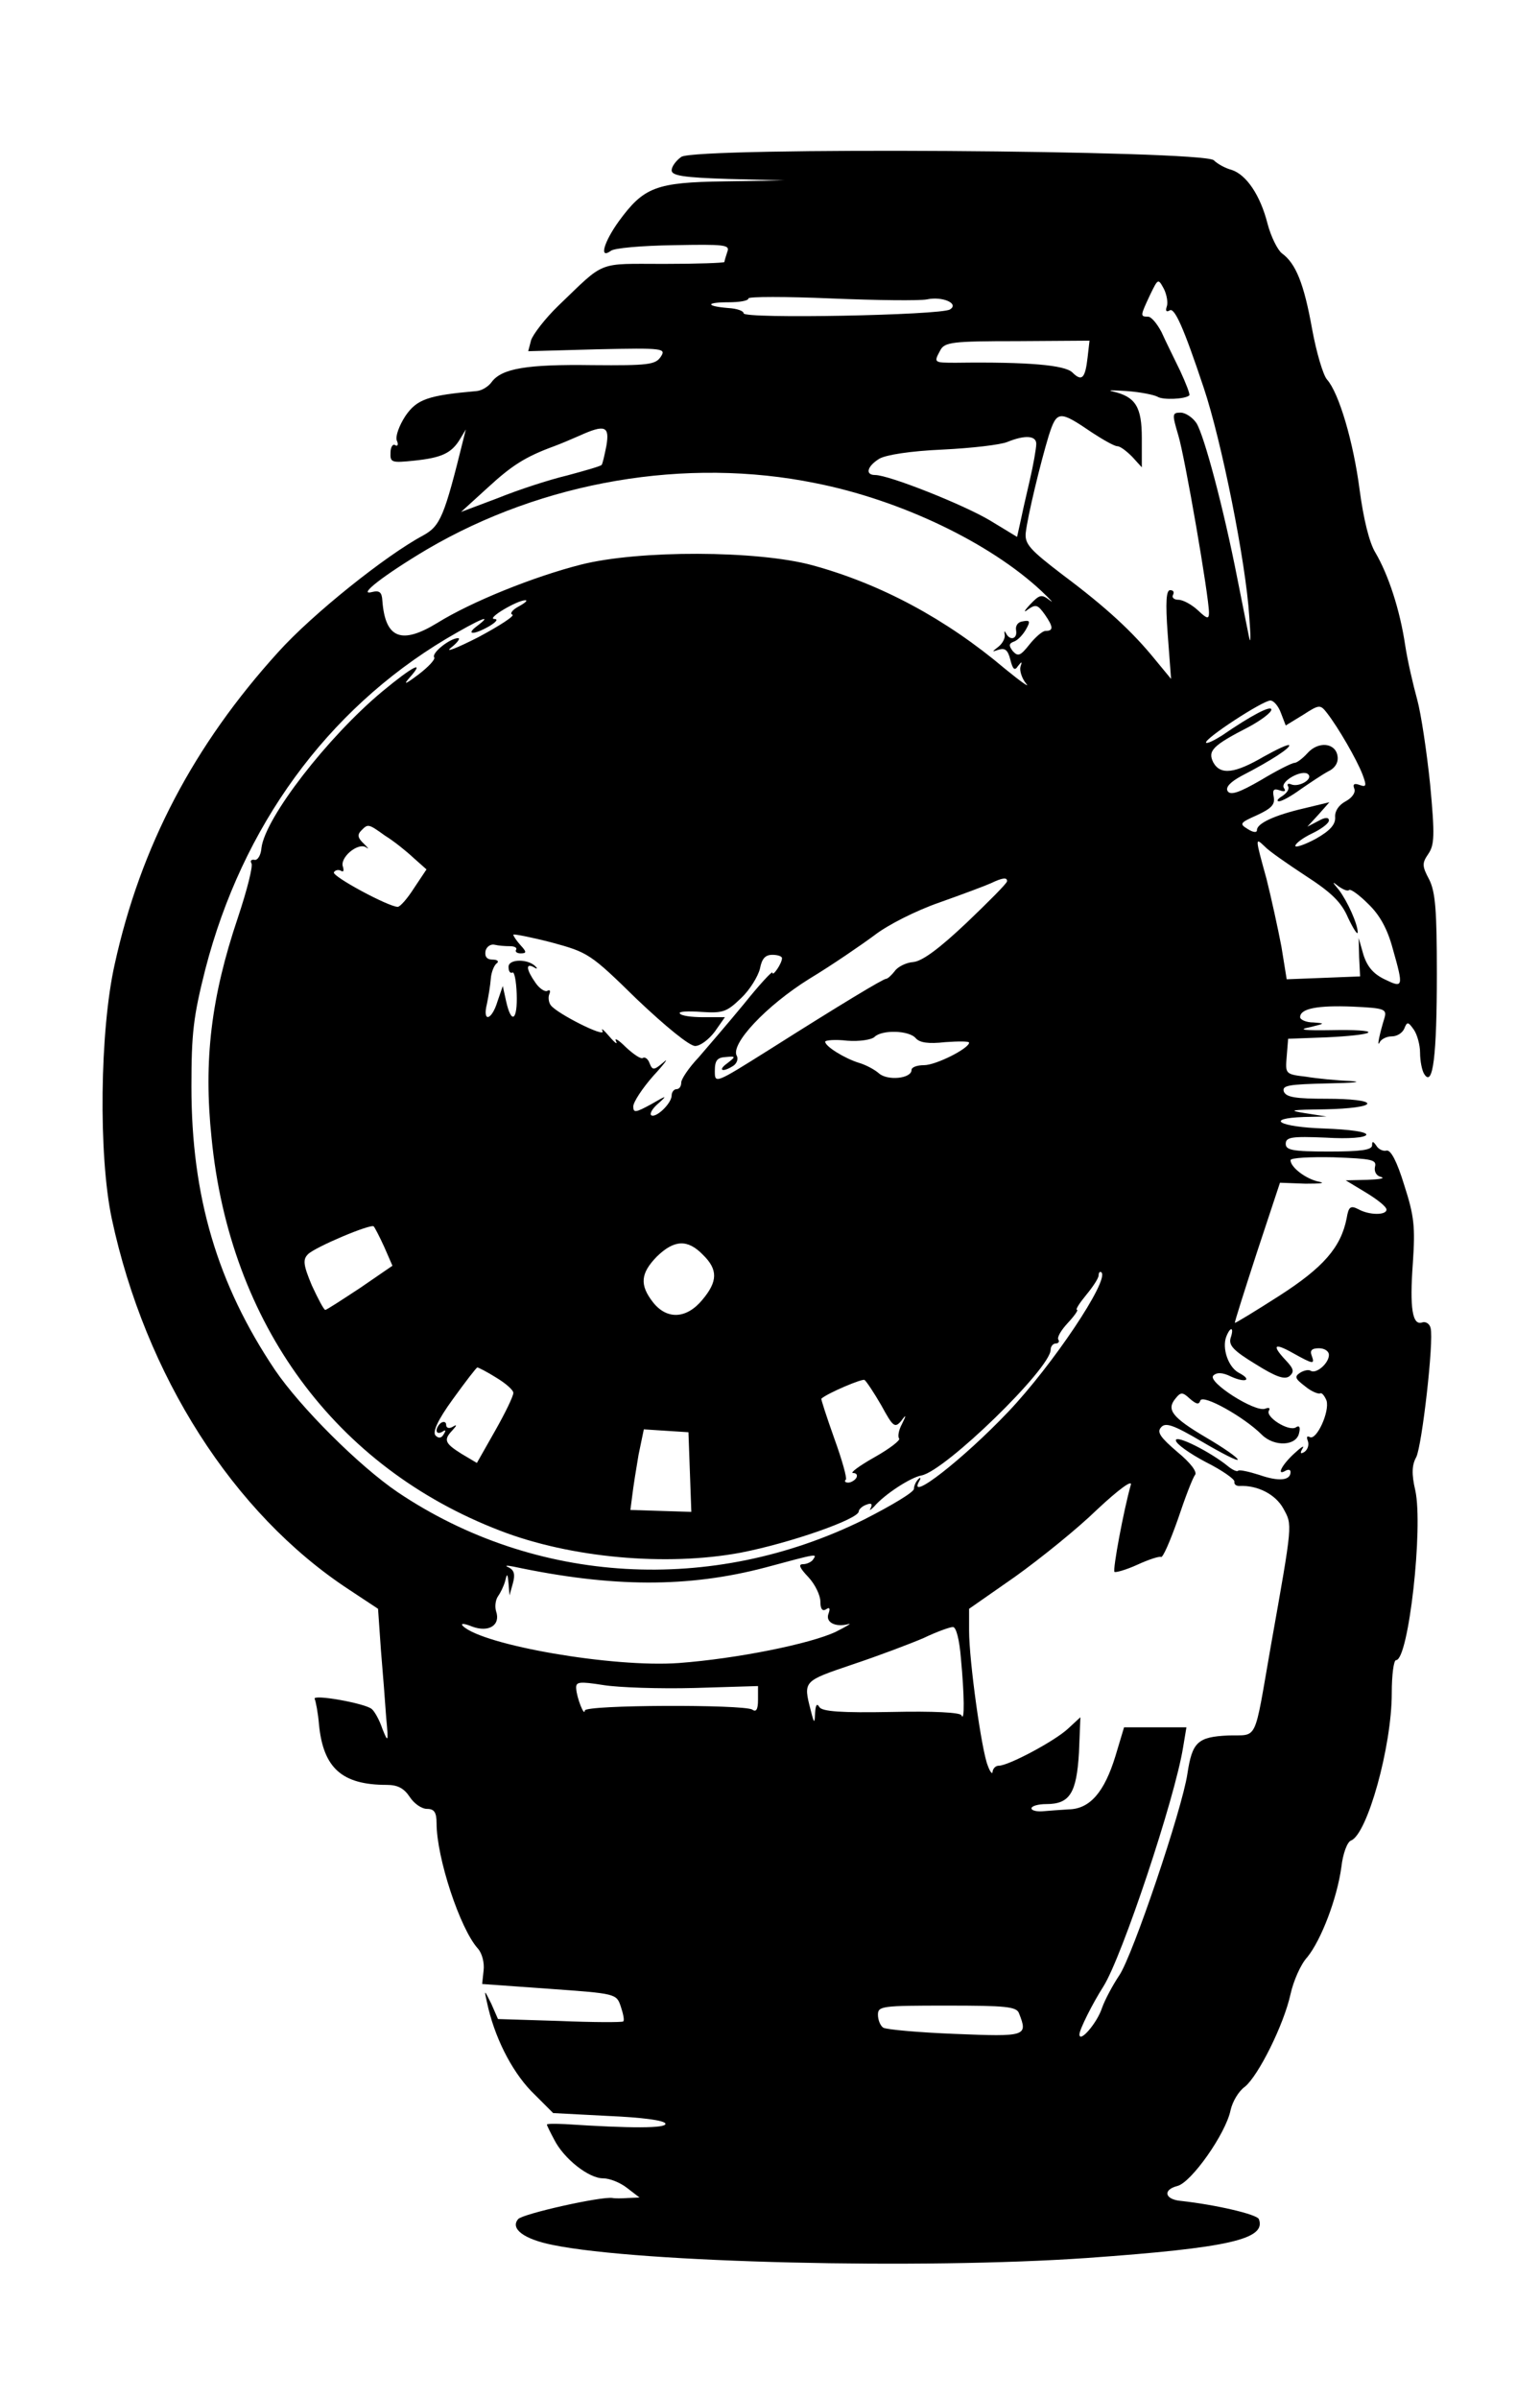 <?xml version="1.0" standalone="no"?>
<!DOCTYPE svg PUBLIC "-//W3C//DTD SVG 20010904//EN"
 "http://www.w3.org/TR/2001/REC-SVG-20010904/DTD/svg10.dtd">
<svg version="1.0" xmlns="http://www.w3.org/2000/svg"
 width="321pt" height="500pt" viewBox="0 0 321 500"
 preserveAspectRatio="xMidYMid meet">
<g transform="translate(0,500) scale(0.1,-0.1)"
fill="#000000" stroke="none">
<path d="M1420 4673 c-11 -8 -20 -20 -20 -28 0 -11 24 -15 118 -18 l117 -3
-125 -2 c-143 -2 -168 -12 -220 -83 -31 -43 -42 -80 -17 -62 6 6 65 11 131 12
107 2 118 1 112 -14 -3 -9 -6 -19 -6 -21 0 -2 -57 -4 -126 -4 -141 0 -121 8
-220 -87 -28 -27 -53 -60 -57 -72 l-6 -23 144 4 c139 3 144 2 132 -16 -11 -16
-26 -18 -142 -17 -137 2 -189 -7 -210 -35 -7 -10 -21 -18 -31 -19 -102 -9
-125 -17 -149 -52 -13 -20 -21 -42 -18 -51 4 -8 2 -13 -3 -10 -5 4 -10 -4 -10
-15 -1 -21 2 -22 50 -17 56 6 77 15 95 45 l12 20 -5 -20 c-40 -162 -48 -181
-84 -201 -77 -41 -231 -164 -302 -243 -176 -194 -287 -405 -341 -651 -31 -138
-34 -398 -6 -530 70 -327 253 -614 493 -772 l62 -41 6 -86 c4 -47 9 -111 11
-141 5 -52 4 -53 -8 -23 -6 18 -16 36 -22 41 -13 12 -126 32 -119 21 2 -4 7
-29 9 -54 9 -90 48 -125 141 -125 23 0 36 -7 48 -25 9 -14 25 -25 36 -25 15 0
20 -7 20 -30 0 -72 49 -220 86 -261 9 -10 14 -30 12 -46 l-3 -28 140 -10 c139
-10 140 -10 149 -37 5 -15 8 -29 5 -31 -2 -2 -62 -2 -133 1 l-128 4 -14 32
c-15 30 -15 30 -9 3 15 -71 50 -141 92 -185 l46 -46 115 -6 c69 -3 117 -9 119
-16 3 -10 -72 -10 -209 -1 -21 1 -38 1 -38 -1 0 -2 7 -16 15 -31 20 -40 72
-81 102 -81 14 0 36 -9 50 -20 l26 -20 -24 -1 c-13 -1 -28 -1 -32 0 -23 4
-188 -33 -197 -44 -17 -20 12 -42 73 -54 181 -37 768 -51 1113 -27 295 21 374
39 358 81 -4 10 -90 30 -163 38 -33 3 -38 23 -7 31 29 7 101 109 111 158 4 18
17 40 30 49 28 23 81 129 95 193 6 27 21 62 35 77 29 36 62 122 71 188 3 27
12 52 20 55 34 13 85 196 85 307 0 38 4 69 9 69 26 0 57 277 40 354 -8 34 -7
53 2 69 12 24 37 242 30 269 -2 9 -10 14 -17 12 -21 -8 -27 29 -20 124 5 75 3
97 -18 162 -15 49 -28 74 -37 72 -7 -2 -17 3 -21 10 -7 10 -9 10 -9 1 0 -10
-25 -13 -90 -13 -76 0 -90 3 -90 16 0 14 12 16 83 13 49 -3 83 0 85 6 1 6 -34
11 -88 13 -93 3 -126 21 -42 24 l47 1 -45 7 c-37 6 -30 7 43 8 50 1 87 6 87
12 0 6 -35 10 -84 10 -65 0 -85 3 -90 15 -4 13 10 15 92 17 53 1 75 3 47 5
-27 1 -69 5 -93 9 -43 5 -43 6 -40 42 l3 37 80 3 c44 2 83 6 87 10 4 4 -30 6
-75 5 -60 -1 -73 1 -47 6 32 8 33 8 8 10 -16 0 -28 6 -28 11 0 18 36 25 110
22 65 -3 71 -5 66 -23 -10 -32 -17 -65 -10 -51 3 6 14 12 25 12 11 0 22 7 26
16 6 15 8 15 20 -2 7 -10 13 -32 13 -48 0 -17 4 -38 9 -45 18 -28 26 40 26
209 0 133 -3 171 -16 197 -15 28 -15 34 -2 53 13 19 14 38 4 145 -7 68 -19
148 -27 177 -8 29 -20 80 -25 113 -11 74 -35 147 -62 193 -13 21 -25 71 -33
131 -13 100 -43 202 -68 230 -8 9 -22 56 -31 105 -17 95 -34 137 -63 158 -9 7
-23 35 -30 62 -15 59 -44 102 -75 112 -12 3 -29 12 -37 20 -24 21 -1080 28
-1110 7z m1012 -312 c-3 -9 -1 -12 6 -8 10 7 29 -35 71 -161 37 -110 88 -364
95 -477 3 -38 3 -59 0 -45 -3 14 -14 70 -25 125 -29 148 -69 297 -85 323 -8
12 -23 22 -33 22 -18 0 -18 -3 -5 -47 14 -46 64 -336 64 -370 0 -14 -4 -13
-23 5 -13 12 -31 22 -41 22 -9 0 -14 5 -11 10 3 6 1 10 -6 10 -8 0 -10 -24 -5
-92 l7 -93 -33 40 c-47 58 -102 109 -193 177 -68 52 -79 64 -77 87 4 36 31
147 48 203 17 53 22 53 91 6 23 -15 46 -28 52 -28 6 0 19 -10 31 -22 l20 -22
0 61 c0 65 -13 86 -60 97 -14 3 -1 3 28 1 29 -2 58 -8 65 -12 11 -7 58 -5 66
3 2 2 -7 25 -19 51 -13 27 -31 63 -39 81 -9 17 -21 32 -28 32 -17 0 -16 2 4
45 17 35 17 35 29 13 6 -12 9 -29 6 -37z m-500 15 c33 7 68 -9 48 -21 -19 -12
-430 -20 -430 -8 0 5 -14 10 -32 11 -48 4 -47 12 0 12 23 0 42 3 42 8 0 4 78
4 172 0 95 -4 185 -5 200 -2z m335 -121 c-5 -44 -12 -51 -32 -31 -16 15 -90
22 -242 20 -47 0 -47 0 -33 26 9 17 25 19 160 19 l151 1 -4 -35z m-1003 -184
c-4 -20 -8 -38 -10 -40 -3 -3 -35 -12 -72 -22 -38 -9 -102 -30 -144 -47 l-77
-29 56 51 c50 46 78 64 138 86 11 4 35 14 53 22 53 24 63 20 56 -21z m896 4
c0 -9 -6 -44 -14 -78 -8 -34 -17 -74 -20 -89 l-6 -27 -56 34 c-55 33 -211 95
-240 95 -21 0 -17 18 9 34 14 8 64 16 132 19 61 3 121 10 135 16 37 15 60 13
60 -4z m-460 -82 c177 -35 363 -124 471 -225 19 -18 27 -27 17 -19 -17 13 -21
12 -41 -9 -13 -14 -14 -18 -4 -10 16 11 20 10 35 -11 18 -26 18 -34 1 -34 -6
0 -21 -13 -33 -28 -19 -24 -24 -26 -35 -14 -9 12 -8 16 3 20 8 3 19 15 25 26
9 16 8 19 -7 16 -10 -1 -16 -9 -14 -19 3 -18 -13 -22 -21 -6 -3 6 -4 5 -3 -2
2 -7 -4 -19 -13 -26 -14 -11 -14 -11 1 -6 13 4 19 -1 24 -21 5 -20 9 -24 16
-13 8 10 9 10 5 -2 -2 -8 3 -24 12 -35 9 -10 -11 4 -44 31 -123 104 -259 177
-402 216 -114 31 -362 32 -483 1 -98 -25 -227 -77 -298 -121 -75 -46 -109 -33
-115 46 -1 18 -6 22 -22 18 -31 -8 26 36 115 89 242 142 540 193 810 138z
m-619 -257 c-13 -7 -19 -15 -13 -17 6 -2 -26 -23 -71 -47 -45 -23 -71 -33 -57
-22 14 11 20 20 15 20 -17 0 -56 -31 -50 -40 3 -4 -12 -20 -33 -36 -28 -21
-32 -22 -18 -6 33 37 7 24 -57 -29 -114 -95 -244 -263 -252 -326 -1 -15 -8
-27 -15 -25 -6 1 -9 -2 -6 -7 4 -5 -9 -56 -28 -113 -56 -166 -72 -298 -55
-460 38 -387 258 -686 601 -818 147 -57 347 -75 502 -46 103 20 246 70 246 86
0 4 7 11 16 14 10 4 13 2 9 -7 -4 -6 -1 -5 7 3 21 25 76 61 99 65 50 10 269
223 269 262 0 7 5 13 11 13 5 0 8 4 5 8 -3 5 6 20 20 35 14 15 22 27 19 27 -4
0 5 14 19 31 14 17 26 35 26 41 0 6 3 9 6 6 16 -17 -102 -193 -194 -290 -94
-99 -212 -191 -186 -145 4 7 3 9 -2 4 -5 -5 -9 -14 -9 -20 0 -7 -47 -35 -104
-64 -317 -157 -685 -136 -972 57 -81 55 -203 177 -256 255 -120 179 -174 361
-174 590 0 112 4 146 29 245 77 298 254 540 501 688 71 42 102 55 65 27 -24
-18 -7 -19 26 0 15 9 19 15 10 15 -16 1 48 39 65 39 6 0 -1 -6 -14 -13z m1589
-222 l10 -26 36 22 c34 22 36 22 50 4 24 -31 62 -97 74 -128 9 -24 8 -27 -6
-22 -11 4 -15 2 -11 -8 3 -8 -5 -19 -18 -26 -15 -8 -23 -21 -22 -33 1 -15 -10
-28 -40 -45 -24 -13 -43 -19 -43 -15 0 5 16 17 35 26 19 9 35 21 35 27 0 7 -8
7 -22 -1 l-23 -12 23 25 23 26 -54 -13 c-60 -14 -97 -31 -97 -45 0 -6 -8 -5
-19 2 -18 11 -17 13 19 29 30 14 38 22 35 38 -3 15 0 18 12 14 11 -4 14 -2 9
5 -8 14 40 40 51 28 10 -10 -19 -27 -35 -21 -7 3 -10 1 -7 -4 3 -6 -3 -14 -12
-20 -10 -6 -13 -11 -7 -11 6 0 26 11 45 25 19 13 44 30 57 37 15 7 22 19 20
32 -4 28 -40 32 -63 6 -10 -11 -22 -20 -27 -20 -5 0 -37 -16 -70 -36 -45 -26
-63 -32 -69 -23 -5 8 5 19 29 32 62 32 103 59 99 64 -3 2 -26 -9 -53 -24 -60
-35 -90 -39 -105 -12 -12 24 -2 35 74 74 26 14 47 30 47 36 0 10 -42 -12 -103
-54 -16 -10 -30 -17 -33 -15 -6 7 118 88 134 88 7 0 17 -12 22 -26z m-1867
-256 c18 -11 44 -32 59 -46 l27 -24 -26 -39 c-14 -22 -29 -39 -34 -39 -19 0
-138 64 -133 72 3 5 10 6 15 3 5 -3 6 0 4 8 -8 19 31 52 48 41 7 -5 5 -2 -4 7
-13 12 -15 19 -6 28 14 14 14 15 50 -11z m1918 -83 c54 -35 75 -55 89 -88 11
-23 20 -37 20 -30 0 17 -21 64 -39 88 -15 18 -15 19 0 7 9 -6 18 -10 21 -7 3
3 21 -10 40 -29 24 -23 40 -52 51 -93 23 -81 22 -83 -17 -64 -23 11 -36 26
-44 51 l-10 35 1 -40 2 -40 -76 -3 -77 -3 -11 68 c-7 37 -21 101 -31 141 -24
87 -24 87 -4 68 8 -9 47 -36 85 -61z m-622 -12 c-1 -5 -39 -43 -84 -86 -56
-53 -92 -80 -111 -82 -15 -1 -33 -10 -39 -19 -7 -9 -15 -16 -18 -16 -6 0 -94
-53 -244 -148 -113 -71 -113 -71 -113 -44 0 22 5 28 23 29 21 2 21 1 3 -13
-21 -15 -10 -20 13 -5 7 5 10 14 7 20 -15 24 61 105 151 161 48 29 109 71 136
91 27 21 86 51 135 68 48 17 96 35 107 40 25 12 35 13 34 4z m-771 -246 c59
-56 109 -97 121 -97 11 0 29 14 41 30 l21 30 -45 0 c-25 0 -47 3 -49 8 -3 4
17 5 45 3 45 -3 53 0 83 29 18 17 35 45 39 61 4 21 11 29 26 29 11 0 20 -3 20
-7 0 -11 -20 -40 -20 -30 0 4 -27 -25 -59 -65 -33 -40 -76 -90 -95 -112 -20
-21 -36 -45 -36 -52 0 -8 -4 -14 -10 -14 -5 0 -10 -6 -10 -13 0 -17 -34 -49
-43 -41 -3 4 4 15 16 25 19 17 16 16 -15 -2 -33 -18 -38 -19 -38 -5 0 9 19 38
42 64 24 26 33 39 21 28 -20 -17 -23 -17 -29 -2 -3 9 -10 14 -14 11 -4 -3 -20
8 -36 23 -15 15 -24 20 -20 12 4 -8 -2 -4 -14 10 -12 14 -18 19 -14 11 7 -15
-96 37 -108 54 -4 5 -6 16 -3 23 3 7 1 10 -4 7 -5 -3 -17 5 -25 17 -19 27 -21
42 -3 32 6 -4 8 -3 4 1 -15 17 -57 17 -57 0 0 -9 3 -14 8 -12 4 3 8 -17 9 -44
2 -56 -11 -65 -22 -16 l-7 32 -11 -32 c-12 -40 -32 -45 -22 -5 3 15 7 38 8 52
1 14 7 28 12 32 6 4 2 8 -8 8 -12 0 -17 6 -15 18 2 9 11 15 19 13 8 -2 22 -3
32 -3 9 0 15 -3 13 -7 -3 -4 1 -8 9 -8 13 0 13 3 0 17 -8 9 -15 19 -15 22 0 2
36 -5 79 -16 77 -21 81 -23 179 -119z m581 -81 c8 -9 26 -12 61 -8 28 2 50 2
50 -1 0 -12 -69 -47 -94 -47 -14 0 -26 -4 -26 -10 0 -18 -50 -23 -68 -7 -9 8
-28 18 -42 22 -29 9 -70 34 -70 44 0 3 21 5 46 2 25 -2 51 2 57 8 15 15 72 14
86 -3z m957 -268 c-2 -10 3 -19 13 -21 9 -3 -4 -5 -29 -6 l-45 -1 43 -26 c23
-14 42 -29 42 -35 0 -12 -36 -12 -59 1 -16 8 -20 5 -24 -19 -12 -61 -49 -103
-141 -162 -50 -32 -91 -57 -92 -56 -1 1 20 67 46 147 l48 145 53 -2 c30 0 43
1 29 4 -27 5 -60 30 -60 45 0 5 41 7 90 6 80 -3 90 -5 86 -20z m-2065 -167
l17 -39 -67 -46 c-38 -25 -70 -46 -73 -46 -3 0 -15 23 -28 51 -18 43 -19 54
-8 65 15 15 131 64 137 58 2 -2 12 -21 22 -43z m664 -16 c32 -31 31 -56 -1
-94 -33 -40 -74 -42 -103 -5 -28 36 -26 60 8 95 36 35 64 37 96 4z m1100 -174
c-4 -15 6 -26 52 -54 43 -27 61 -33 71 -25 10 9 9 15 -8 33 -30 32 -24 37 15
15 43 -24 46 -24 39 -5 -4 10 0 15 15 15 12 0 21 -6 21 -14 0 -17 -26 -40 -38
-33 -4 3 -14 1 -22 -4 -12 -8 -11 -12 10 -28 13 -11 28 -17 32 -15 3 2 9 -5
13 -15 7 -23 -21 -84 -35 -76 -6 3 -7 0 -4 -8 3 -8 0 -18 -7 -23 -8 -5 -10 -3
-4 7 5 8 -3 3 -18 -11 -26 -24 -37 -47 -17 -35 6 3 10 2 10 -3 0 -18 -25 -20
-65 -6 -22 7 -41 11 -44 9 -2 -3 -11 1 -20 8 -36 30 -111 68 -110 55 0 -7 28
-27 62 -45 34 -17 61 -36 60 -41 -1 -5 3 -9 10 -9 39 2 76 -18 92 -47 19 -35
20 -27 -26 -286 -36 -206 -26 -185 -89 -187 -64 -3 -75 -14 -85 -80 -11 -74
-114 -379 -142 -420 -14 -21 -30 -51 -36 -68 -10 -31 -47 -74 -47 -55 0 10 27
64 50 100 39 62 149 392 166 498 l7 42 -65 0 -65 0 -18 -60 c-23 -75 -53 -110
-97 -111 -18 -1 -43 -3 -55 -4 -13 -1 -23 2 -23 6 0 5 14 9 31 9 49 0 63 23
68 107 l3 74 -26 -24 c-28 -26 -124 -77 -144 -77 -7 0 -12 -6 -13 -12 0 -7 -5
-2 -10 12 -13 31 -39 219 -39 281 l0 46 96 67 c53 38 130 100 171 140 46 43
74 63 70 51 -15 -53 -38 -177 -34 -181 2 -2 24 4 48 15 24 11 46 18 49 16 4
-2 19 33 35 78 15 45 31 87 36 93 5 6 -9 25 -37 48 -35 30 -43 41 -34 51 9 11
25 6 86 -30 41 -24 74 -41 74 -37 0 4 -30 25 -66 46 -71 42 -83 58 -64 81 11
14 15 14 30 0 14 -12 19 -13 22 -4 5 14 91 -34 128 -71 26 -26 73 -24 78 4 3
12 0 16 -7 11 -15 -9 -64 22 -56 35 3 6 0 7 -8 4 -21 -8 -121 56 -108 69 7 7
19 7 37 -2 31 -14 45 -7 16 8 -22 12 -35 51 -26 75 9 23 17 20 9 -3z m-1531
-82 c20 -12 36 -26 36 -32 0 -7 -17 -42 -38 -79 l-38 -67 -32 19 c-35 22 -38
29 -19 49 10 11 10 13 0 7 -7 -4 -13 -2 -13 4 0 6 -4 8 -10 5 -5 -3 -10 -11
-10 -16 0 -6 5 -7 12 -3 7 5 8 3 3 -5 -5 -9 -11 -9 -17 -3 -7 7 4 32 36 76 26
36 49 66 51 66 2 0 20 -9 39 -21z m803 -58 c24 -44 28 -48 41 -33 11 15 12 14
2 -6 -7 -13 -9 -26 -6 -30 4 -3 -19 -21 -51 -39 -32 -18 -52 -33 -45 -33 7 0
10 -4 7 -10 -3 -5 -11 -10 -17 -10 -6 0 -9 3 -5 6 3 3 -8 42 -24 86 -16 45
-28 82 -27 83 14 12 85 42 90 39 4 -3 20 -27 35 -53z m-399 -139 l3 -83 -64 2
-63 2 4 31 c2 17 8 55 13 84 l11 53 46 -3 47 -3 3 -83z m257 -182 c-3 -5 -13
-10 -21 -10 -11 0 -7 -8 11 -27 14 -15 25 -38 25 -51 0 -15 4 -21 12 -16 7 5
9 2 5 -9 -7 -18 14 -29 41 -22 9 3 -2 -4 -26 -16 -53 -25 -206 -56 -327 -65
-137 -10 -408 37 -450 77 -6 6 2 6 19 -1 35 -13 60 3 50 32 -3 10 -1 24 4 31
5 7 12 21 15 32 4 17 5 16 7 -5 l2 -25 7 25 c5 18 3 27 -8 33 -10 4 -6 5 9 2
207 -44 365 -44 525 -2 111 30 108 29 100 17z m308 -207 c7 -74 8 -134 1 -118
-2 6 -58 9 -146 7 -105 -2 -144 1 -150 10 -5 9 -8 5 -9 -12 -1 -23 -2 -23 -9
5 -16 62 -16 61 87 96 54 18 120 43 148 55 27 13 55 23 61 23 7 1 14 -27 17
-66z m-555 -61 l132 4 0 -29 c0 -20 -4 -26 -12 -20 -20 11 -348 10 -349 -2 -1
-14 -17 27 -18 46 -1 14 6 15 57 7 31 -5 117 -8 190 -6z m676 -678 c19 -48 15
-49 -133 -43 -76 3 -143 9 -150 13 -6 4 -11 16 -11 27 0 18 8 19 144 19 122 0
145 -2 150 -16z"/>
</g>
</svg>
